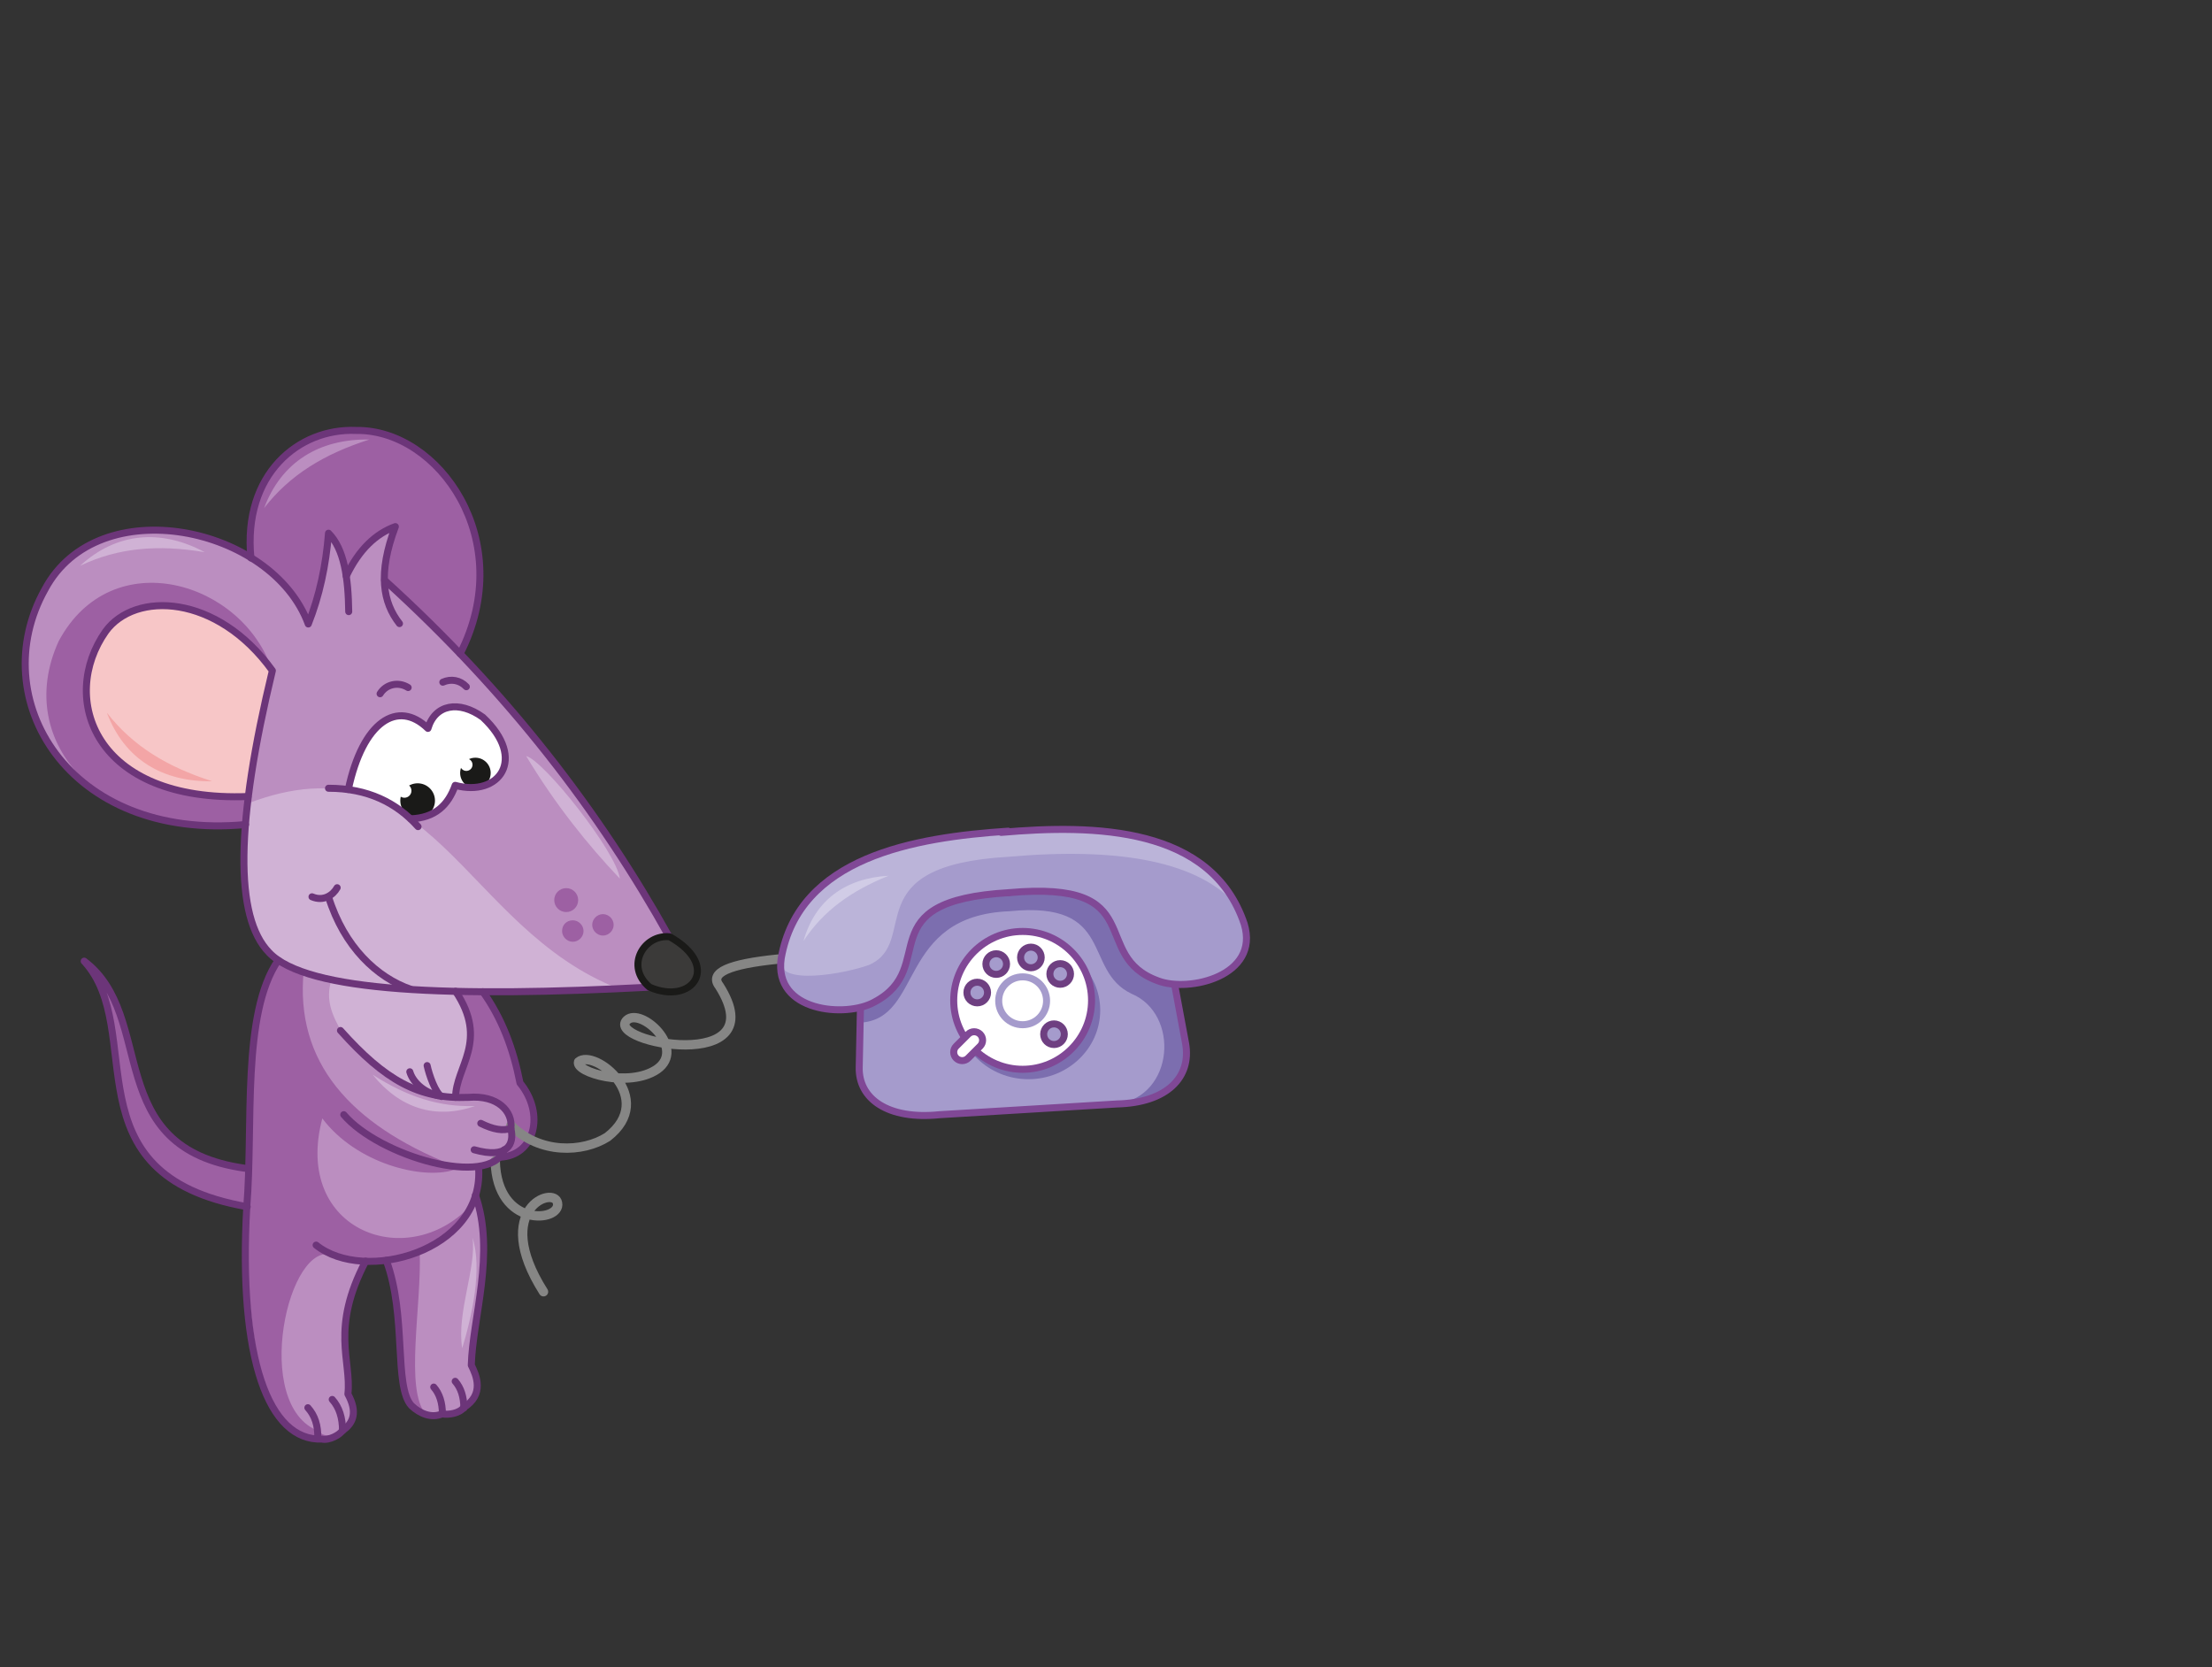 <?xml version="1.0" encoding="utf-8"?>
<!-- Generator: Adobe Illustrator 21.1.0, SVG Export Plug-In . SVG Version: 6.00 Build 0)  -->
<svg version="1.1" id="Layer_1" xmlns="http://www.w3.org/2000/svg" xmlns:xlink="http://www.w3.org/1999/xlink" x="0px" y="0px"
	 viewBox="0 0 536 404" style="enable-background:new 0 0 536 404;" xml:space="preserve">
<rect x="0" y="0" width="536" height="404" fill="#333333" stroke="none"/>
<style type="text/css">
	.st0{fill-rule:evenodd;clip-rule:evenodd;fill:#D0B2D5;}
	.st1{fill-rule:evenodd;clip-rule:evenodd;fill:#9D60A3;}
	.st2{fill-rule:evenodd;clip-rule:evenodd;fill:#BB8EC0;}
	.st3{fill-rule:evenodd;clip-rule:evenodd;fill:#F7C6C7;}
	.st4{fill:none;stroke:#868685;stroke-width:2.266;stroke-linecap:round;stroke-linejoin:round;stroke-miterlimit:22.926;}
	.st5{fill:none;stroke:#6C3579;stroke-width:1.7;stroke-linecap:round;stroke-linejoin:round;stroke-miterlimit:22.926;}
	.st6{fill-rule:evenodd;clip-rule:evenodd;fill:#3B3A39;}
	.st7{fill:none;stroke:#1A1A18;stroke-width:1.7;stroke-linecap:round;stroke-linejoin:round;stroke-miterlimit:22.926;}
	.st8{fill-rule:evenodd;clip-rule:evenodd;fill:#FFFFFF;}
	.st9{fill-rule:evenodd;clip-rule:evenodd;fill:#1A1A18;}
	.st10{fill-rule:evenodd;clip-rule:evenodd;fill:#A59BCC;}
	.st11{fill-rule:evenodd;clip-rule:evenodd;fill:#7C6EAF;}
	.st12{fill:none;stroke:#804896;stroke-width:1.7;stroke-linecap:round;stroke-linejoin:round;stroke-miterlimit:22.926;}
	.st13{fill:none;stroke:#6E3F81;stroke-width:1.7;stroke-linecap:round;stroke-linejoin:round;stroke-miterlimit:22.926;}
	.st14{fill-rule:evenodd;clip-rule:evenodd;fill:#F3A5A6;}
	.st15{fill-rule:evenodd;clip-rule:evenodd;fill:#BBB4D9;}
	.st16{fill:none;stroke:#A59BCC;stroke-width:1.7;stroke-linecap:round;stroke-linejoin:round;stroke-miterlimit:22.926;}
	.st17{fill-rule:evenodd;clip-rule:evenodd;fill:#D1CCE6;}
</style>
<polygon class="st0" points="71.4,234.8 113.7,240.3 115.7,273.2 71.4,264.7 "/>
<path class="st1" d="M121.1,280.4L110.4,266c0.2-7.8,8-13.8,0-25.7l6.6,0.1c4.6,6.4,7.4,13.9,9,22.1
	C132.2,270,129.5,280.1,121.1,280.4z"/>
<path class="st1" d="M59.9,292.4l-0.4-9.3c-35.2-4.9-21.3-36.8-39.1-50.2C35.8,249.6,16,284.7,59.9,292.4z"/>
<path class="st2" d="M88.6,305.6l5.1-0.2c5.3,12.6-1,39.4,13.5,37.2c7.6-0.7,10-4.7,7.1-11.8c0.3-13.7,5.6-25.4,1-41.2l0.8-6.3
	c3.6-1,5.4-2.5,5.5-4.4c1.7-0.7,3.5-2.7,2.3-5.5c0-7.1-5.5-8.6-13.4-7.5c-10.1-0.1-19.3-5.5-27.9-16.2c-2.1-3.7-3.8-7.5-2.3-12.2
	l-12.8-4.8c-8.9,13-6,40-7.6,59.7c-2.1,36.8,5.3,56.8,18.2,56.3c1.8,0.4,4.4-1.1,4.9-2c2.9-1.9,3.7-4.7,1.4-8.9
	C85.2,329.7,80,322,88.6,305.6z"/>
<path class="st1" d="M111.5,158.3l-36.8-7.1l-13.9-16c-2-20.3,11.6-31.5,25.5-30.9C106.3,104,125.5,130.9,111.5,158.3z"/>
<path class="st1" d="M78.1,271c8.2,10.9,24.1,14.9,31.8,12.5l3.1-0.6l-3.7-0.7c-24.3-9.8-37.9-24.7-35.7-47l-6.5-2.4
	c-7,9.7-6.8,49-7.7,65.6c1.1,22.9,3.2,37.4,7.6,44c2.1,4,5.8,7.2,10.1,6.4l3-0.3l2.5-1.7c-1.3,0.8-4,1.8-5.3,0
	c-16.6-6.1-7.4-47.1,3.6-42.6l7.7,1.4l5.1-0.2c5.5,15.7-0.3,34.1,9.5,37.3c-5.2-5.9-1-26.3-1.5-39.4c7.7-3.5,11.2-7.5,12.9-11.8
	C99.4,308.8,70.8,298.5,78.1,271z"/>
<path class="st2" d="M83.9,139.6c2.6-6,6.6-10,11.9-12l-2.5,13c30.4,26.8,52,56.1,69.1,86.5l-4.9,12.2l-12.1,0.6l-85.7-40
	c-43,4-63.5-30.6-48.6-57c12.9-24.2,55.1-15.3,63.8,8.4c2.7-6.8,4.3-14.2,4.9-22l2.5,3.8L83.9,139.6z"/>
<path class="st1" d="M59.5,199.8c-34.3,4-56.6-19.6-45.3-44.4c12.9-24.2,44.8-14.5,51.8,7.2l-3.2,15.2L59.5,199.8z"/>
<path class="st3" d="M60.2,193.1c1.1-7.8,3.4-20.6,5.8-30.5c-13.4-18.6-33.3-19.3-40.4-9.5C14.3,169.1,22.6,194.5,60.2,193.1z"/>
<path class="st4" d="M120,281.3c0.4,16.4,16,14.8,15.1,10.2c-0.7-4.3-16.2,1.3-3.4,21.5"/>
<path class="st0" d="M60,194.7c44.6-17.1,52,30.2,90,44.9c-40.5,1.8-75,1.3-84.8-8.7C59.9,224.4,57.6,213,60,194.7z"/>
<path class="st5" d="M157.4,239.2c-47.6,2.5-83.1,1.3-92.2-8.4c-8.4-8.6-8.1-31.4,0.8-68.3c-13.4-18.6-33.3-19.3-40.4-9.5
	c-11.3,16-3,41.5,34.6,40"/>
<path class="st5" d="M59.5,199.8c-43,4-63.4-30.6-48.6-57c12.9-24.2,55.1-15.3,63.8,8.4c2.7-6.8,4.3-14.2,4.9-22
	c3.8,3.8,4.8,10.9,4.9,19"/>
<path class="st5" d="M93.2,140.6c30,27.2,52.2,56.3,69,86.5"/>
<path class="st5" d="M83.9,139.6c3.1-6.5,7.2-10.3,11.9-12c-4.3,11.4-3,18.4,1,23.5"/>
<path class="st5" d="M60.8,135.2c-2-20.3,11.6-31.5,25.5-30.9c20-0.3,39.2,26.7,25.2,54.1"/>
<path class="st5" d="M79.6,217.3c3.8,12.2,11.8,19.6,19.9,22.4"/>
<path class="st6" d="M157.4,239.2c-6.1-5.1-1.3-12.9,4.9-12.2C174.9,234.1,167.7,243.7,157.4,239.2z"/>
<path class="st7" d="M157.4,239.2c-6.1-5.1-1.3-12.9,4.9-12.2C174.9,234.1,167.7,243.7,157.4,239.2z"/>
<path class="st5" d="M59.5,283.1c-35.2-4.9-21.3-36.8-39.1-50.2c15.4,16.7-4.4,51.8,39.5,59.5"/>
<path class="st5" d="M75.6,217.3c2.8,1.2,5.1-0.4,6.1-2.2"/>
<path class="st1" d="M146.1,221.5c1.4,0,2.6,1.2,2.6,2.6c0,1.4-1.2,2.6-2.6,2.6c-1.4,0-2.6-1.2-2.6-2.6
	C143.5,222.7,144.7,221.5,146.1,221.5z M138.8,223c1.4,0,2.6,1.2,2.6,2.6c0,1.4-1.2,2.6-2.6,2.6c-1.4,0-2.6-1.2-2.6-2.6
	C136.2,224.1,137.3,223,138.8,223z M137.2,215.2c1.6,0,2.9,1.3,2.9,2.9c0,1.6-1.3,2.9-2.9,2.9c-1.6,0-2.9-1.3-2.9-2.9
	C134.3,216.5,135.6,215.2,137.2,215.2z"/>
<path class="st5" d="M122.2,278.6c-3.6,9.4-30.4,1.5-38.9-8.5"/>
<path class="st5" d="M67.4,232.7c-8.9,13-6,40-7.6,59.7c-2.1,36.8,5.3,56.8,18.2,56.3c1.8,0.4,4.4-1.1,4.9-2
	c2.9-1.9,3.7-4.7,1.4-8.9c0.9-8.1-4.3-15.8,4.3-32.2"/>
<path class="st5" d="M110.4,240.2c8.1,12.1,0,18.3,0,25.7"/>
<path class="st5" d="M116,283.4c0.9,19.8-27.7,27.7-39.4,18.3"/>
<path class="st5" d="M80.5,339.1c1.7,1.9,2.5,4.4,2.5,7.6"/>
<path class="st5" d="M110.3,334.7c1.4,1.6,2.1,3.8,2.1,6.5"/>
<path class="st5" d="M105.1,336.1c1.4,1.6,2.1,3.8,2.1,6.5"/>
<path class="st5" d="M74.6,341.1c1.7,1.9,2.5,4.3,2.4,7.5"/>
<path class="st5" d="M93.6,305.4c5,13.4,1.8,30.5,6.1,35.2c2.1,2,4.9,3.1,7.4,2c1.7,0.3,4.3-0.2,5.2-1.5c5.2-3.2,3.1-7.9,1.9-10.3
	c0.3-11.4,5.9-27.2,1-41.2"/>
<path class="st5" d="M107,265.7c-1.5-0.9-3-5.2-3.5-7.5"/>
<path class="st5" d="M106.2,265.5c-3.7-0.9-6.2-3.4-6.9-5.8"/>
<path class="st5" d="M117,240.3c4.6,6.4,7.4,13.9,9,22.1c6.2,7.6,3.5,17.7-4.9,18"/>
<path class="st8" d="M99.4,198.4c-3.6-3.7-8.4-6.2-15-7.1c3.5-16.5,12-21.9,19.3-14.8c1.7-5.8,7.5-6.9,13.3-2.7
	c10.8,10.1,3.9,19.4-6.7,16.5C108.6,195.1,105.4,198.2,99.4,198.4z"/>
<path class="st5" d="M98.9,166.6c-2.4-1.5-5.4-0.8-6.8,1.5"/>
<path class="st5" d="M113,166.4c-1.5-1.6-3.7-2-5.7-1.1"/>
<circle class="st9" cx="101.2" cy="194" r="4.2"/>
<circle class="st9" cx="115.2" cy="187.3" r="3.7"/>
<circle class="st8" cx="98" cy="191.6" r="1.7"/>
<circle class="st8" cx="113" cy="185.3" r="1.5"/>
<path class="st5" d="M84.4,191.3c3.5-16.5,12-21.9,19.3-14.8c1.7-5.8,7.5-6.9,13.3-2.7c10.8,10.1,3.9,19.4-6.7,16.5
	c-1.7,4.8-4.9,7.9-10.8,8.1"/>
<path class="st10" d="M284.6,238.5c-20.3-2.5-6.1-26.1-40.1-22.2c-35.1,0.8-17.2,24.2-36,27.8l-0.3,14.4
	c-0.2,7.6,6.9,12.8,19.5,11.5l43-2.6c12.1-0.3,18-6.5,16.6-14.6L284.6,238.5z"/>
<path class="st11" d="M284.6,238.5c-20.3-2.5-6.1-26.1-40.1-22.2c-35.1,0.8-17.2,24.2-36,27.8l-0.1,3.7c15.4-0.8,8.9-25.9,36.2-27
	c25.9-2.6,17.6,14.3,29.6,20c11.7,4.9,10.4,24.8-3.5,26.7c12.1-0.3,18-6.5,16.6-14.6L284.6,238.5z"/>
<path class="st11" d="M249.2,261.5c9.6,0,17.4-7.5,17.4-16.7c0-9.2-7.8-16.7-17.4-16.7s-17.4,7.5-17.4,16.7
	C231.8,254,239.6,261.5,249.2,261.5z"/>
<path class="st12" d="M208.5,244.2l-0.3,14.4c-0.2,7.6,6.9,12.8,19.5,11.5l43-2.6c12.1-0.3,18-6.5,16.6-14.6l-2.7-14.5"/>
<path class="st8" d="M247.8,259.1c9.2,0,16.7-7.5,16.7-16.7c0-9.2-7.5-16.7-16.7-16.7c-9.2,0-16.7,7.5-16.7,16.7
	C231.1,251.6,238.6,259.1,247.8,259.1z"/>
<path class="st12" d="M247.8,259.1c9.2,0,16.7-7.5,16.7-16.7c0-9.2-7.5-16.7-16.7-16.7c-9.2,0-16.7,7.5-16.7,16.7
	C231.1,251.6,238.6,259.1,247.8,259.1z"/>
<path class="st8" d="M237.5,250.6c0.8,0.8,0.8,2.1,0,2.9l-2.9,2.9c-0.8,0.8-2.1,0.8-2.9,0c-0.8-0.8-0.8-2.1,0-2.9l2.9-2.9
	C235.4,249.8,236.7,249.8,237.5,250.6z"/>
<path class="st12" d="M237.5,250.6c0.8,0.8,0.8,2.1,0,2.9l-2.9,2.9c-0.8,0.8-2.1,0.8-2.9,0c-0.8-0.8-0.8-2.1,0-2.9l2.9-2.9
	C235.4,249.8,236.7,249.8,237.5,250.6z"/>
<circle class="st10" cx="236.8" cy="240.5" r="2.5"/>
<circle class="st13" cx="236.8" cy="240.5" r="2.5"/>
<circle class="st10" cx="241.4" cy="233.6" r="2.5"/>
<circle class="st13" cx="241.4" cy="233.6" r="2.5"/>
<circle class="st10" cx="249.8" cy="232" r="2.5"/>
<circle class="st13" cx="249.8" cy="232" r="2.5"/>
<circle class="st10" cx="256.9" cy="236" r="2.5"/>
<circle class="st13" cx="256.9" cy="236" r="2.5"/>
<circle class="st10" cx="255.4" cy="250.6" r="2.5"/>
<circle class="st13" cx="255.4" cy="250.6" r="2.5"/>
<path class="st4" d="M188.5,232.4c-11.9,1.2-16.7,3.3-14.2,6.5c13.7,21.6-27.9,13.7-22.4,8.3c3.4-3.2,14.5,6.9,7.3,11.9
	c-6.8,4.6-19.8,0.7-19-1.8c3.8-3.3,19.1,8.8,7,18.2c-6,3.8-16.4,4.2-23.4-2.8"/>
<path class="st5" d="M82.5,249.7c10.8,12.1,19.1,16.7,31,16.2c7.1-0.6,10.8,3.4,10.3,7.5c-1.9,0.7-4.3,0.3-7.3-1.2"/>
<path class="st5" d="M123.8,273.5c0.9,3.7-0.8,7.4-8.9,5.1"/>
<path class="st0" d="M114.5,299.9c1,7.3-3.9,18.1-2.5,26.8C114.4,318.8,116.9,307.4,114.5,299.9z"/>
<path class="st0" d="M115.1,268c-8.7,0.3-16.6-2.3-24.8-7.6C96.7,268.4,105.4,271.4,115.1,268z"/>
<path class="st2" d="M64,123.1c6.3-8.1,14.6-13.1,25.5-16.6C77.4,106.3,68.2,111.9,64,123.1z"/>
<path class="st0" d="M19.4,137.1c9.2-4.4,18.9-5.2,30.2-3.3C39,128.1,28.2,129,19.4,137.1z"/>
<path class="st14" d="M25.9,172.7c6.3,8.1,14.6,13.1,25.5,16.6C39.3,189.5,30.1,183.9,25.9,172.7z"/>
<path class="st0" d="M127.5,183.2c4.2,1,21.9,23.2,22.7,29.7C142.5,204.8,134.6,195,127.5,183.2z"/>
<path class="st5" d="M79.6,191c9.5,0,16.5,3.5,21.7,9.3"/>
<path class="st10" d="M244.3,201.6l13.1,7.2l-12.8,7.6c-34.6,2-16.6,18-32.6,26.5c-6.9,3.9-24.5,2.4-22.6-10.6
	C193.7,207.7,221.5,203.1,244.3,201.6z"/>
<path class="st10" d="M242.6,201.8l-6.2,8.2l8.2,6.5c34.5-3.1,19.1,15.3,36.2,21.4c7.4,2.8,24.6-1.2,20.8-13.8
	C293.6,200.4,265.3,199.8,242.6,201.8z"/>
<path class="st15" d="M244.3,201.6c29.1-3.2,47.6,2.8,55.4,17.8c-9.2-10.5-27.9-14.2-55.2-11.8c-37.5,2.1-21.3,20.6-33.9,26.2
	c-5.6,2.1-22.8,5.3-21.3-1.4C193.7,207.7,221.5,203.1,244.3,201.6z"/>
<ellipse class="st16" cx="247.8" cy="242.5" rx="5.8" ry="5.8"/>
<path class="st12" d="M244.5,216.3c34.5-3.1,19.1,15.3,36.2,21.4c7.4,2.8,24.6-1.2,20.8-13.8c-7.9-23.6-36.2-24.2-58.9-22.2"/>
<path class="st12" d="M244.5,216.3c-34.6,2-16.6,18-32.6,26.5c-6.9,3.9-24.5,2.4-22.6-10.6c4.3-24.5,32.2-29.3,55-30.8"/>
<path class="st17" d="M194.7,228c4.8-7.3,11.5-12.1,20.6-15.8C204.9,212.8,197.5,218.1,194.7,228z"/>
</svg>
